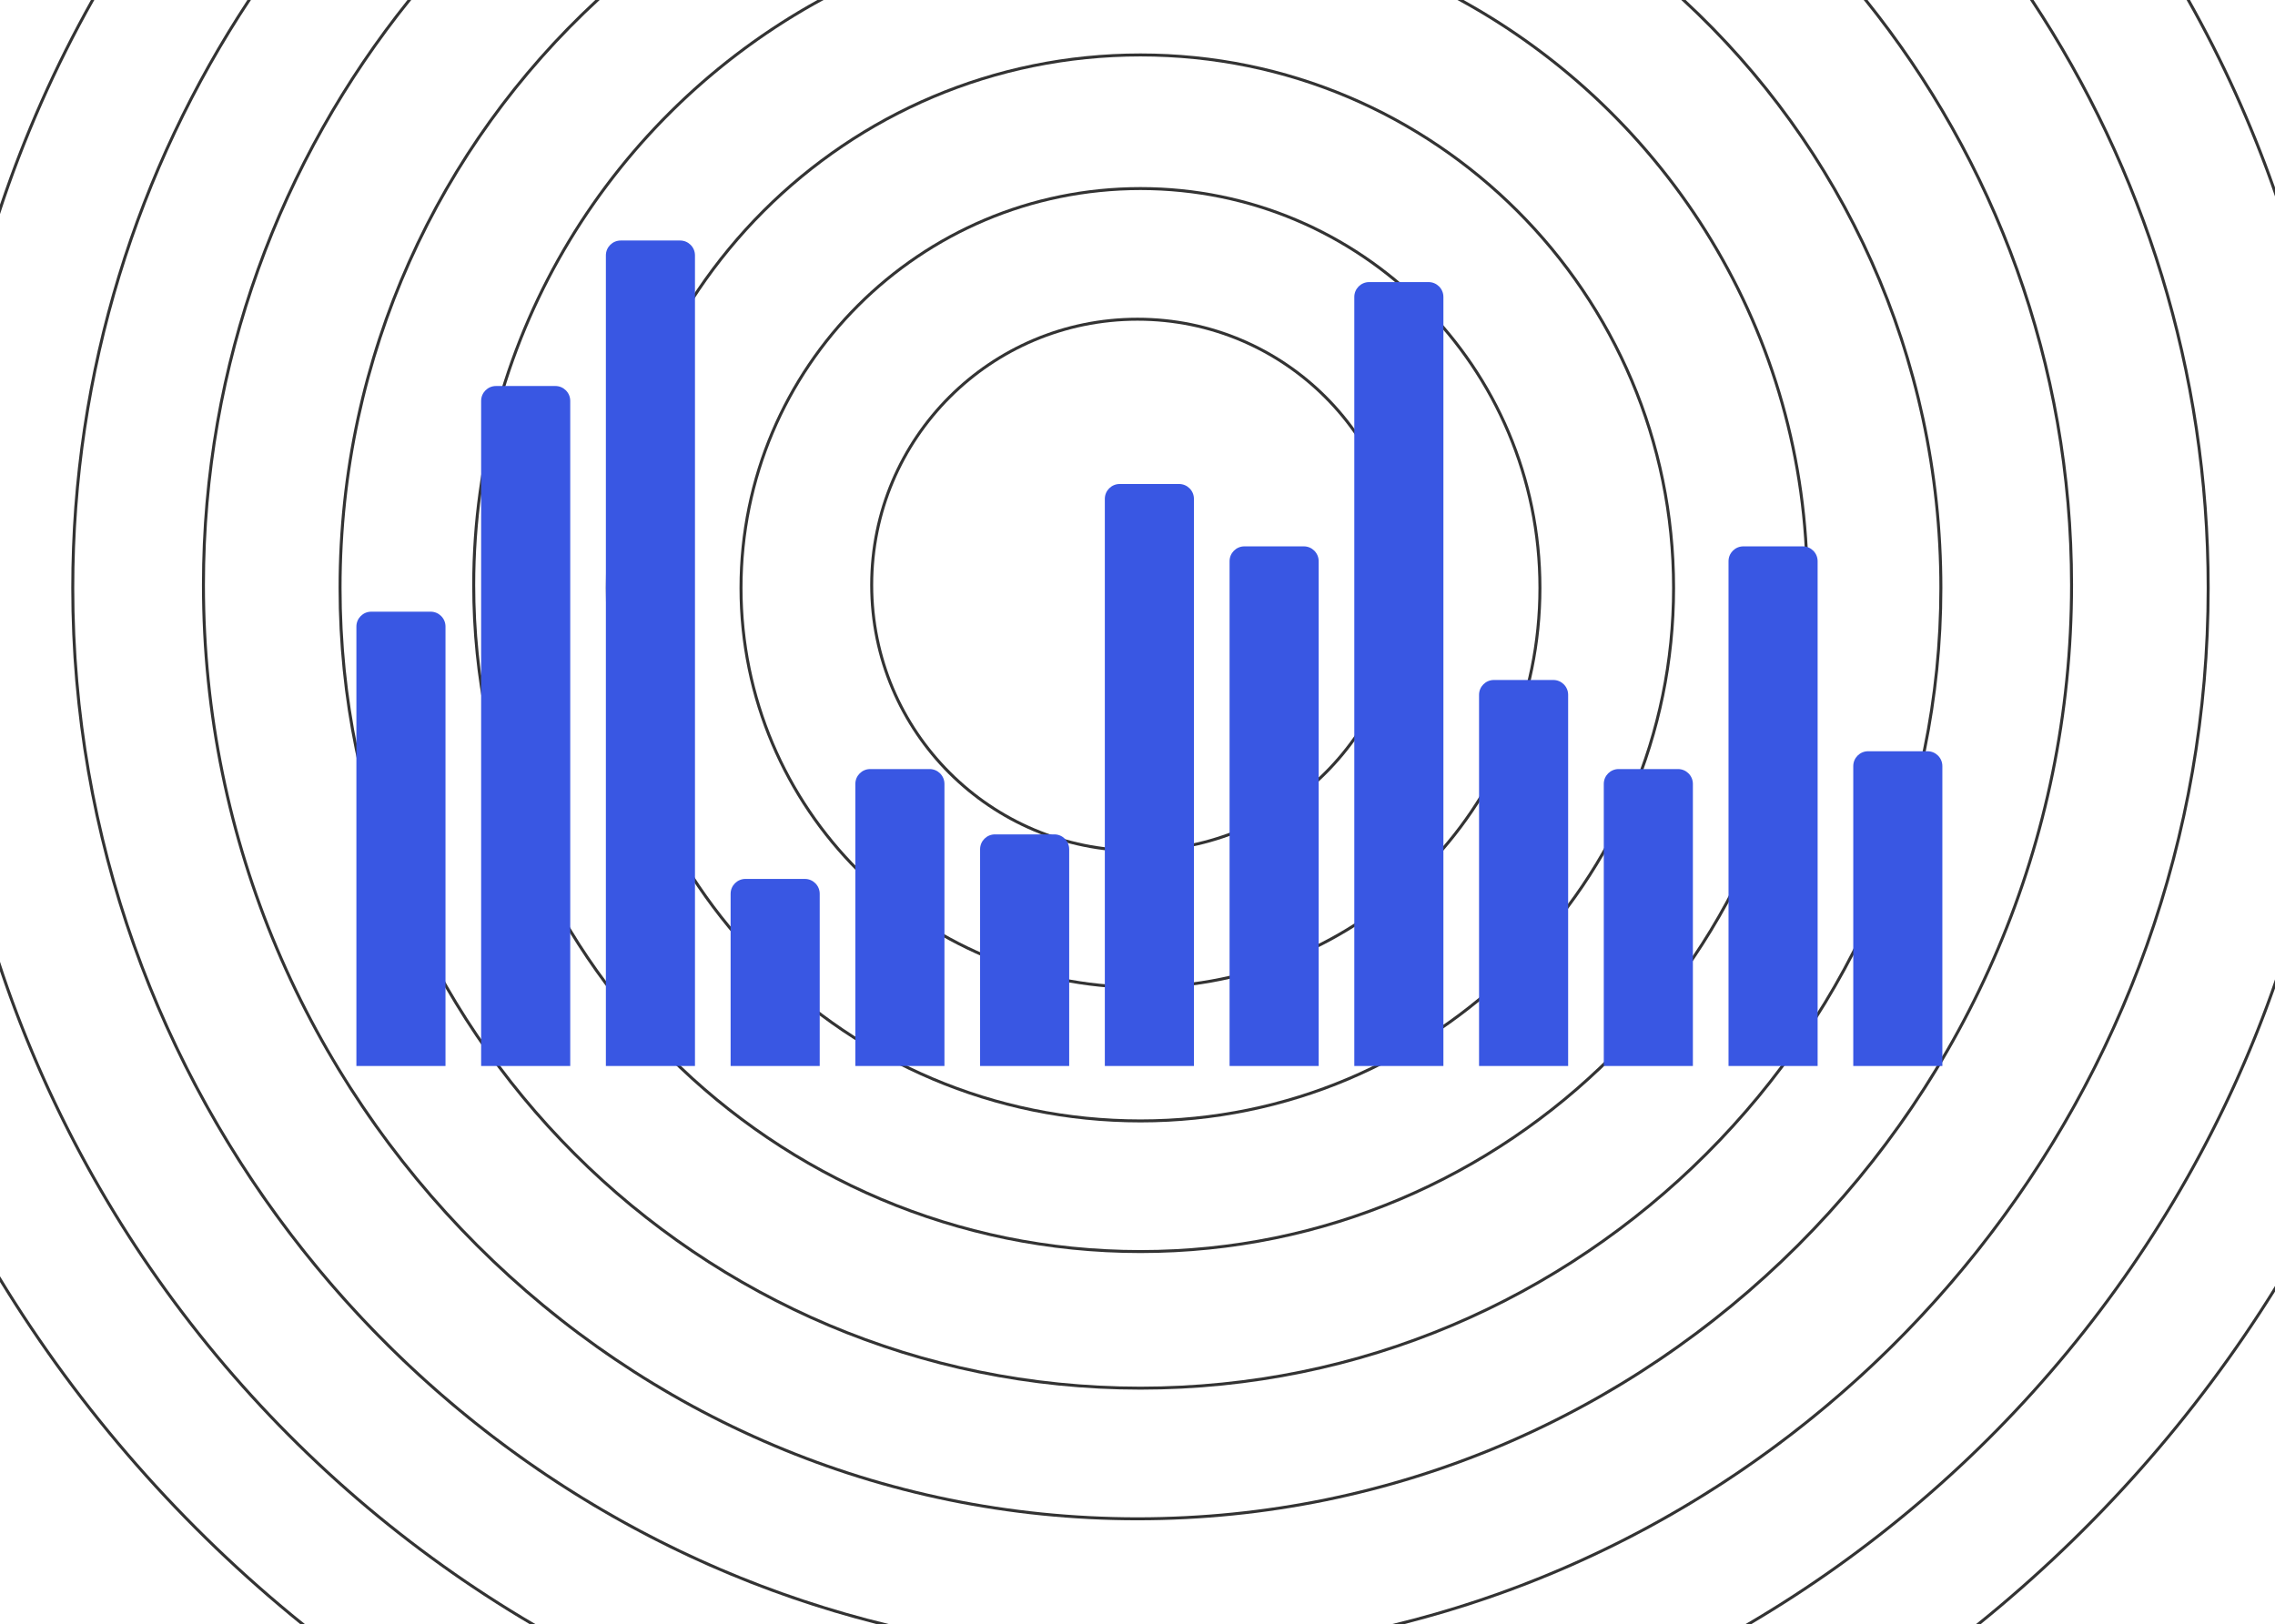 <svg width="766" height="547" viewBox="0 0 766 547" fill="none" xmlns="http://www.w3.org/2000/svg">
<rect x="0" y="0" width="766" height="547" fill="#333333" stroke="none"/>
<path d="M102.726 547H178.389C95.287 497.935 31.235 420.035 0 327.066V429.818C27.222 474.62 62.063 514.28 102.726 547Z" fill="white"/>
<path d="M766 433.078V332.872C734.081 423.277 670.977 498.96 589.611 547H665.274C704.948 515.076 739.08 476.545 766 433.078Z" fill="white"/>
<path d="M666.867 547C705.801 515.495 739.373 477.624 766 434.972V547H666.867Z" fill="white"/>
<path d="M101.133 547C61.218 514.7 26.938 475.711 0 431.738V547H101.133Z" fill="white"/>
<path d="M295.338 547H180.363C95.901 497.611 30.977 418.438 0 323.89V72.11C8.264 46.888 18.943 22.76 31.765 0H83.293C45.815 56.804 24 124.855 24 198C24 366.227 139.389 507.503 295.338 547Z" fill="white"/>
<path d="M30.617 0C18.371 21.809 8.086 44.866 0 68.934V0H30.617Z" fill="white"/>
<path d="M766 329.837V66.163C758.039 43.091 748.046 20.965 736.235 0H684.707C722.185 56.804 744 124.855 744 198C744 366.227 628.611 507.503 472.662 547H587.637C670.322 498.65 734.282 421.756 766 329.837Z" fill="white"/>
<path d="M766 0V63.128C758.242 41.154 748.641 20.049 737.383 0H766Z" fill="white"/>
<path d="M299.505 547H468.495C625.993 509.005 743 367.167 743 198C743 124.822 721.105 56.757 683.508 0H628.811C672.102 53.947 698 122.449 698 197C698 370.97 556.97 512 383 512C209.03 512 68 370.97 68 197C68 122.449 93.898 53.947 137.189 0H84.492C46.895 56.757 25 124.822 25 198C25 367.167 142.007 509.005 299.505 547Z" fill="white"/>
<path d="M383 511C556.417 511 697 370.417 697 197C697 122.397 670.983 53.871 627.528 0H567.566C620.73 49.311 654 119.77 654 198C654 347.117 533.117 468 384 468C234.883 468 114 347.117 114 198C114 119.77 147.27 49.311 200.434 0H138.472C95.017 53.871 69 122.397 69 197C69 370.417 209.583 511 383 511Z" fill="white"/>
<path d="M653 198C653 346.565 532.565 467 384 467C235.435 467 115 346.565 115 198C115 119.671 148.479 49.162 201.907 0H275.213C205.918 38.348 159 112.195 159 197C159 321.264 259.736 422 384 422C508.264 422 609 321.264 609 197C609 112.195 562.082 38.348 492.787 0H566.093C619.521 49.162 653 119.671 653 198Z" fill="white"/>
<path d="M472 197C472 246.153 432.153 286 383 286C333.847 286 294 246.153 294 197C294 147.847 333.847 108 383 108C432.153 108 472 147.847 472 197Z" fill="white"/>
<path fill-rule="evenodd" clip-rule="evenodd" d="M384 332C458.006 332 518 272.006 518 198C518 123.994 458.006 64 384 64C309.994 64 250 123.994 250 198C250 272.006 309.994 332 384 332ZM473 197C473 246.706 432.706 287 383 287C333.294 287 293 246.706 293 197C293 147.294 333.294 107 383 107C432.706 107 473 147.294 473 197Z" fill="white"/>
<path fill-rule="evenodd" clip-rule="evenodd" d="M563 198C563 296.859 482.859 377 384 377C285.141 377 205 296.859 205 198C205 99.141 285.141 19 384 19C482.859 19 563 99.141 563 198ZM384 333C458.558 333 519 272.558 519 198C519 123.442 458.558 63 384 63C309.442 63 249 123.442 249 198C249 272.558 309.442 333 384 333Z" fill="white"/>
<path fill-rule="evenodd" clip-rule="evenodd" d="M384 421C507.712 421 608 320.712 608 197C608 111.922 560.568 37.921 490.706 0H277.294C207.431 37.921 160 111.922 160 197C160 320.712 260.288 421 384 421ZM564 198C564 297.411 483.411 378 384 378C284.589 378 204 297.411 204 198C204 98.589 284.589 18 384 18C483.411 18 564 98.589 564 198Z" fill="white"/>
<path d="M120 211C120 208.239 122.239 206 125 206H145C147.761 206 150 208.239 150 211V359H120V211Z" fill="#3957E3"/>
<path d="M162 135C162 132.239 164.239 130 167 130H187C189.761 130 192 132.239 192 135V359H162V135Z" fill="#3957E3"/>
<path d="M204 86C204 83.239 206.239 81 209 81H229C231.761 81 234 83.239 234 86V359H204V86Z" fill="#3957E3"/>
<path d="M246 301C246 298.239 248.239 296 251 296H271C273.761 296 276 298.239 276 301V359H246V301Z" fill="#3957E3"/>
<path d="M288 264C288 261.239 290.239 259 293 259H313C315.761 259 318 261.239 318 264V359H288V264Z" fill="#3957E3"/>
<path d="M330 286C330 283.239 332.239 281 335 281H355C357.761 281 360 283.239 360 286V359H330V286Z" fill="#3957E3"/>
<path d="M372 168C372 165.239 374.239 163 377 163H397C399.761 163 402 165.239 402 168V359H372V168Z" fill="#3957E3"/>
<path d="M414 189C414 186.239 416.239 184 419 184H439C441.761 184 444 186.239 444 189V359H414V189Z" fill="#3957E3"/>
<path d="M456 100C456 97.239 458.239 95 461 95H481C483.761 95 486 97.239 486 100V359H456V100Z" fill="#3957E3"/>
<path d="M498 234C498 231.239 500.239 229 503 229H523C525.761 229 528 231.239 528 234V359H498V234Z" fill="#3957E3"/>
<path d="M540 264C540 261.239 542.239 259 545 259H565C567.761 259 570 261.239 570 264V359H540V264Z" fill="#3957E3"/>
<path d="M582 189C582 186.239 584.239 184 587 184H607C609.761 184 612 186.239 612 189V359H582V189Z" fill="#3957E3"/>
<path d="M624 258C624 255.239 626.239 253 629 253H649C651.761 253 654 255.239 654 258V359H624V258Z" fill="#3957E3"/>
</svg>
